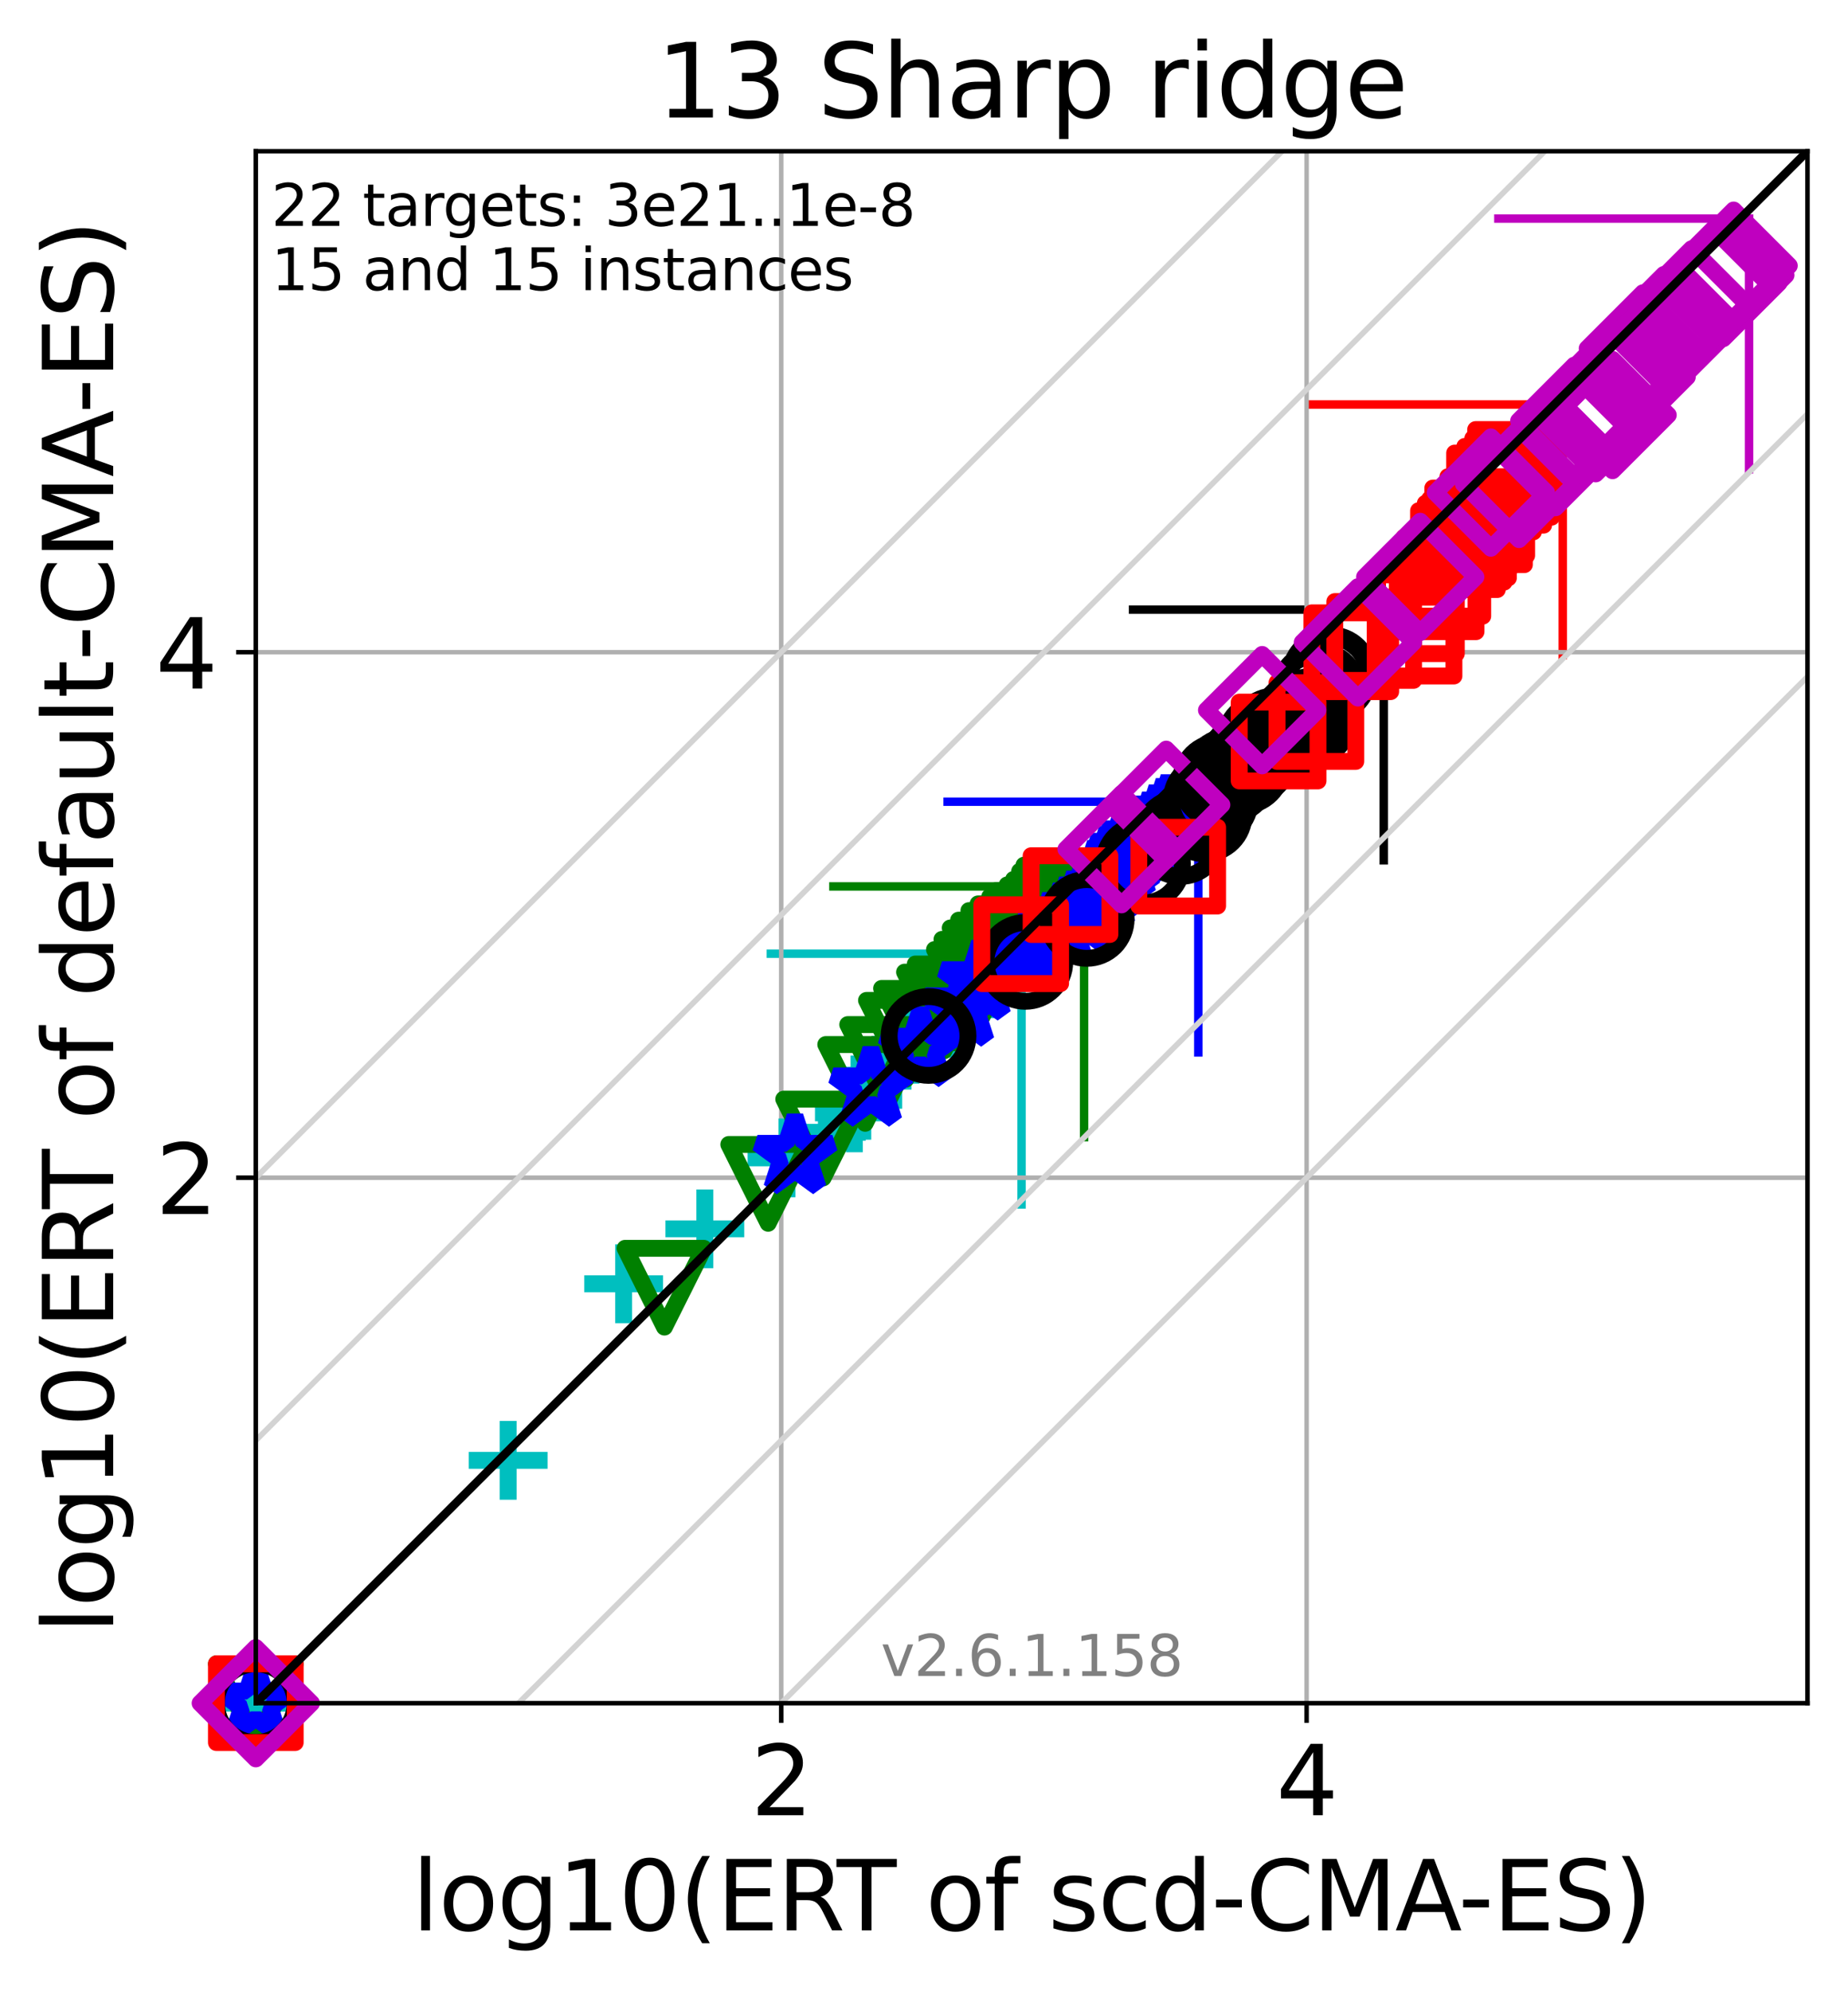 <?xml version="1.0" encoding="utf-8" standalone="no"?>
<!DOCTYPE svg PUBLIC "-//W3C//DTD SVG 1.1//EN"
  "http://www.w3.org/Graphics/SVG/1.1/DTD/svg11.dtd">
<svg xmlns:xlink="http://www.w3.org/1999/xlink" width="328.469pt" height="353.783pt" viewBox="0 0 328.469 353.783" xmlns="http://www.w3.org/2000/svg" version="1.1">
 <defs>
  <style type="text/css">*{stroke-linejoin: round; stroke-linecap: butt}</style>
 </defs>
 <g id="figure_1">
  <g id="patch_1">
   <path d="M 0 353.783 
L 328.469 353.783 
L 328.469 0 
L 0 0 
z
" style="fill: #ffffff"/>
  </g>
  <g id="axes_1">
   <g id="patch_2">
    <path d="M 45.469 302.677 
L 321.269 302.677 
L 321.269 26.877 
L 45.469 26.877 
z
" style="fill: #ffffff"/>
   </g>
   <g id="line2d_1">
    <path d="M 181.572 214.044 
L 181.572 169.488 
" clip-path="url(#p1c45880ee7)" style="fill: none; stroke: #00bfbf; stroke-width: 1.5; stroke-linecap: square"/>
   </g>
   <g id="line2d_2">
    <path d="M 137.016 169.488 
L 181.572 169.488 
" clip-path="url(#p1c45880ee7)" style="fill: none; stroke: #00bfbf; stroke-width: 1.5; stroke-linecap: square"/>
   </g>
   <g id="line2d_3">
    <path d="M 192.686 202.086 
L 192.686 157.531 
" clip-path="url(#p1c45880ee7)" style="fill: none; stroke: #008000; stroke-width: 1.5; stroke-linecap: square"/>
   </g>
   <g id="line2d_4">
    <path d="M 148.13 157.531 
L 192.686 157.531 
" clip-path="url(#p1c45880ee7)" style="fill: none; stroke: #008000; stroke-width: 1.5; stroke-linecap: square"/>
   </g>
   <g id="line2d_5">
    <path d="M 212.988 187.029 
L 212.988 142.473 
" clip-path="url(#p1c45880ee7)" style="fill: none; stroke: #0000ff; stroke-width: 1.5; stroke-linecap: square"/>
   </g>
   <g id="line2d_6">
    <path d="M 168.432 142.473 
L 212.988 142.473 
" clip-path="url(#p1c45880ee7)" style="fill: none; stroke: #0000ff; stroke-width: 1.5; stroke-linecap: square"/>
   </g>
   <g id="line2d_7">
    <path d="M 245.95 152.896 
L 245.95 108.34 
" clip-path="url(#p1c45880ee7)" style="fill: none; stroke: #000000; stroke-width: 1.5; stroke-linecap: square"/>
   </g>
   <g id="line2d_8">
    <path d="M 201.394 108.34 
L 245.95 108.34 
" clip-path="url(#p1c45880ee7)" style="fill: none; stroke: #000000; stroke-width: 1.5; stroke-linecap: square"/>
   </g>
   <g id="line2d_9">
    <path d="M 277.768 116.443 
L 277.768 71.887 
" clip-path="url(#p1c45880ee7)" style="fill: none; stroke: #ff0000; stroke-width: 1.5; stroke-linecap: square"/>
   </g>
   <g id="line2d_10">
    <path d="M 233.212 71.887 
L 277.768 71.887 
" clip-path="url(#p1c45880ee7)" style="fill: none; stroke: #ff0000; stroke-width: 1.5; stroke-linecap: square"/>
   </g>
   <g id="line2d_11">
    <path d="M 310.883 83.406 
L 310.883 38.85 
" clip-path="url(#p1c45880ee7)" style="fill: none; stroke: #bf00bf; stroke-width: 1.5; stroke-linecap: square"/>
   </g>
   <g id="line2d_12">
    <path d="M 266.327 38.85 
L 310.883 38.85 
" clip-path="url(#p1c45880ee7)" style="fill: none; stroke: #bf00bf; stroke-width: 1.5; stroke-linecap: square"/>
   </g>
   <g id="matplotlib.axis_1">
    <g id="xtick_1">
     <g id="line2d_13">
      <path d="M 138.854 302.677 
L 138.854 26.877 
" clip-path="url(#p1c45880ee7)" style="fill: none; stroke: #b0b0b0; stroke-width: 0.8; stroke-linecap: square"/>
     </g>
     <g id="line2d_14">
      <defs>
       <path id="m02c550c3ec" d="M 0 0 
L 0 3.5 
" style="stroke: #000000; stroke-width: 0.8"/>
      </defs>
      <g>
       <use xlink:href="#m02c550c3ec" x="138.854" y="302.677" style="stroke: #000000; stroke-width: 0.8"/>
      </g>
     </g>
     <g id="text_1">
      <!-- 2 -->
      <g transform="translate(133.446 322.595)scale(0.17 -0.17)">
       <defs>
        <path id="DejaVuSans-32" d="M 1228 531 
L 3431 531 
L 3431 0 
L 469 0 
L 469 531 
Q 828 903 1448 1529 
Q 2069 2156 2228 2338 
Q 2531 2678 2651 2914 
Q 2772 3150 2772 3378 
Q 2772 3750 2511 3984 
Q 2250 4219 1831 4219 
Q 1534 4219 1204 4116 
Q 875 4013 500 3803 
L 500 4441 
Q 881 4594 1212 4672 
Q 1544 4750 1819 4750 
Q 2544 4750 2975 4387 
Q 3406 4025 3406 3419 
Q 3406 3131 3298 2873 
Q 3191 2616 2906 2266 
Q 2828 2175 2409 1742 
Q 1991 1309 1228 531 
z
" transform="scale(0.016)"/>
       </defs>
       <use xlink:href="#DejaVuSans-32"/>
      </g>
     </g>
    </g>
    <g id="xtick_2">
     <g id="line2d_15">
      <path d="M 232.239 302.677 
L 232.239 26.877 
" clip-path="url(#p1c45880ee7)" style="fill: none; stroke: #b0b0b0; stroke-width: 0.8; stroke-linecap: square"/>
     </g>
     <g id="line2d_16">
      <g>
       <use xlink:href="#m02c550c3ec" x="232.239" y="302.677" style="stroke: #000000; stroke-width: 0.8"/>
      </g>
     </g>
     <g id="text_2">
      <!-- 4 -->
      <g transform="translate(226.831 322.595)scale(0.17 -0.17)">
       <defs>
        <path id="DejaVuSans-34" d="M 2419 4116 
L 825 1625 
L 2419 1625 
L 2419 4116 
z
M 2253 4666 
L 3047 4666 
L 3047 1625 
L 3713 1625 
L 3713 1100 
L 3047 1100 
L 3047 0 
L 2419 0 
L 2419 1100 
L 313 1100 
L 313 1709 
L 2253 4666 
z
" transform="scale(0.016)"/>
       </defs>
       <use xlink:href="#DejaVuSans-34"/>
      </g>
     </g>
    </g>
    <g id="text_3">
     <!-- log10(ERT of scd-CMA-ES) -->
     <g transform="translate(73.222 343.047)scale(0.17 -0.17)">
      <defs>
       <path id="DejaVuSans-6c" d="M 603 4863 
L 1178 4863 
L 1178 0 
L 603 0 
L 603 4863 
z
" transform="scale(0.016)"/>
       <path id="DejaVuSans-6f" d="M 1959 3097 
Q 1497 3097 1228 2736 
Q 959 2375 959 1747 
Q 959 1119 1226 758 
Q 1494 397 1959 397 
Q 2419 397 2687 759 
Q 2956 1122 2956 1747 
Q 2956 2369 2687 2733 
Q 2419 3097 1959 3097 
z
M 1959 3584 
Q 2709 3584 3137 3096 
Q 3566 2609 3566 1747 
Q 3566 888 3137 398 
Q 2709 -91 1959 -91 
Q 1206 -91 779 398 
Q 353 888 353 1747 
Q 353 2609 779 3096 
Q 1206 3584 1959 3584 
z
" transform="scale(0.016)"/>
       <path id="DejaVuSans-67" d="M 2906 1791 
Q 2906 2416 2648 2759 
Q 2391 3103 1925 3103 
Q 1463 3103 1205 2759 
Q 947 2416 947 1791 
Q 947 1169 1205 825 
Q 1463 481 1925 481 
Q 2391 481 2648 825 
Q 2906 1169 2906 1791 
z
M 3481 434 
Q 3481 -459 3084 -895 
Q 2688 -1331 1869 -1331 
Q 1566 -1331 1297 -1286 
Q 1028 -1241 775 -1147 
L 775 -588 
Q 1028 -725 1275 -790 
Q 1522 -856 1778 -856 
Q 2344 -856 2625 -561 
Q 2906 -266 2906 331 
L 2906 616 
Q 2728 306 2450 153 
Q 2172 0 1784 0 
Q 1141 0 747 490 
Q 353 981 353 1791 
Q 353 2603 747 3093 
Q 1141 3584 1784 3584 
Q 2172 3584 2450 3431 
Q 2728 3278 2906 2969 
L 2906 3500 
L 3481 3500 
L 3481 434 
z
" transform="scale(0.016)"/>
       <path id="DejaVuSans-31" d="M 794 531 
L 1825 531 
L 1825 4091 
L 703 3866 
L 703 4441 
L 1819 4666 
L 2450 4666 
L 2450 531 
L 3481 531 
L 3481 0 
L 794 0 
L 794 531 
z
" transform="scale(0.016)"/>
       <path id="DejaVuSans-30" d="M 2034 4250 
Q 1547 4250 1301 3770 
Q 1056 3291 1056 2328 
Q 1056 1369 1301 889 
Q 1547 409 2034 409 
Q 2525 409 2770 889 
Q 3016 1369 3016 2328 
Q 3016 3291 2770 3770 
Q 2525 4250 2034 4250 
z
M 2034 4750 
Q 2819 4750 3233 4129 
Q 3647 3509 3647 2328 
Q 3647 1150 3233 529 
Q 2819 -91 2034 -91 
Q 1250 -91 836 529 
Q 422 1150 422 2328 
Q 422 3509 836 4129 
Q 1250 4750 2034 4750 
z
" transform="scale(0.016)"/>
       <path id="DejaVuSans-28" d="M 1984 4856 
Q 1566 4138 1362 3434 
Q 1159 2731 1159 2009 
Q 1159 1288 1364 580 
Q 1569 -128 1984 -844 
L 1484 -844 
Q 1016 -109 783 600 
Q 550 1309 550 2009 
Q 550 2706 781 3412 
Q 1013 4119 1484 4856 
L 1984 4856 
z
" transform="scale(0.016)"/>
       <path id="DejaVuSans-45" d="M 628 4666 
L 3578 4666 
L 3578 4134 
L 1259 4134 
L 1259 2753 
L 3481 2753 
L 3481 2222 
L 1259 2222 
L 1259 531 
L 3634 531 
L 3634 0 
L 628 0 
L 628 4666 
z
" transform="scale(0.016)"/>
       <path id="DejaVuSans-52" d="M 2841 2188 
Q 3044 2119 3236 1894 
Q 3428 1669 3622 1275 
L 4263 0 
L 3584 0 
L 2988 1197 
Q 2756 1666 2539 1819 
Q 2322 1972 1947 1972 
L 1259 1972 
L 1259 0 
L 628 0 
L 628 4666 
L 2053 4666 
Q 2853 4666 3247 4331 
Q 3641 3997 3641 3322 
Q 3641 2881 3436 2590 
Q 3231 2300 2841 2188 
z
M 1259 4147 
L 1259 2491 
L 2053 2491 
Q 2509 2491 2742 2702 
Q 2975 2913 2975 3322 
Q 2975 3731 2742 3939 
Q 2509 4147 2053 4147 
L 1259 4147 
z
" transform="scale(0.016)"/>
       <path id="DejaVuSans-54" d="M -19 4666 
L 3928 4666 
L 3928 4134 
L 2272 4134 
L 2272 0 
L 1638 0 
L 1638 4134 
L -19 4134 
L -19 4666 
z
" transform="scale(0.016)"/>
       <path id="DejaVuSans-20" transform="scale(0.016)"/>
       <path id="DejaVuSans-66" d="M 2375 4863 
L 2375 4384 
L 1825 4384 
Q 1516 4384 1395 4259 
Q 1275 4134 1275 3809 
L 1275 3500 
L 2222 3500 
L 2222 3053 
L 1275 3053 
L 1275 0 
L 697 0 
L 697 3053 
L 147 3053 
L 147 3500 
L 697 3500 
L 697 3744 
Q 697 4328 969 4595 
Q 1241 4863 1831 4863 
L 2375 4863 
z
" transform="scale(0.016)"/>
       <path id="DejaVuSans-73" d="M 2834 3397 
L 2834 2853 
Q 2591 2978 2328 3040 
Q 2066 3103 1784 3103 
Q 1356 3103 1142 2972 
Q 928 2841 928 2578 
Q 928 2378 1081 2264 
Q 1234 2150 1697 2047 
L 1894 2003 
Q 2506 1872 2764 1633 
Q 3022 1394 3022 966 
Q 3022 478 2636 193 
Q 2250 -91 1575 -91 
Q 1294 -91 989 -36 
Q 684 19 347 128 
L 347 722 
Q 666 556 975 473 
Q 1284 391 1588 391 
Q 1994 391 2212 530 
Q 2431 669 2431 922 
Q 2431 1156 2273 1281 
Q 2116 1406 1581 1522 
L 1381 1569 
Q 847 1681 609 1914 
Q 372 2147 372 2553 
Q 372 3047 722 3315 
Q 1072 3584 1716 3584 
Q 2034 3584 2315 3537 
Q 2597 3491 2834 3397 
z
" transform="scale(0.016)"/>
       <path id="DejaVuSans-63" d="M 3122 3366 
L 3122 2828 
Q 2878 2963 2633 3030 
Q 2388 3097 2138 3097 
Q 1578 3097 1268 2742 
Q 959 2388 959 1747 
Q 959 1106 1268 751 
Q 1578 397 2138 397 
Q 2388 397 2633 464 
Q 2878 531 3122 666 
L 3122 134 
Q 2881 22 2623 -34 
Q 2366 -91 2075 -91 
Q 1284 -91 818 406 
Q 353 903 353 1747 
Q 353 2603 823 3093 
Q 1294 3584 2113 3584 
Q 2378 3584 2631 3529 
Q 2884 3475 3122 3366 
z
" transform="scale(0.016)"/>
       <path id="DejaVuSans-64" d="M 2906 2969 
L 2906 4863 
L 3481 4863 
L 3481 0 
L 2906 0 
L 2906 525 
Q 2725 213 2448 61 
Q 2172 -91 1784 -91 
Q 1150 -91 751 415 
Q 353 922 353 1747 
Q 353 2572 751 3078 
Q 1150 3584 1784 3584 
Q 2172 3584 2448 3432 
Q 2725 3281 2906 2969 
z
M 947 1747 
Q 947 1113 1208 752 
Q 1469 391 1925 391 
Q 2381 391 2643 752 
Q 2906 1113 2906 1747 
Q 2906 2381 2643 2742 
Q 2381 3103 1925 3103 
Q 1469 3103 1208 2742 
Q 947 2381 947 1747 
z
" transform="scale(0.016)"/>
       <path id="DejaVuSans-2d" d="M 313 2009 
L 1997 2009 
L 1997 1497 
L 313 1497 
L 313 2009 
z
" transform="scale(0.016)"/>
       <path id="DejaVuSans-43" d="M 4122 4306 
L 4122 3641 
Q 3803 3938 3442 4084 
Q 3081 4231 2675 4231 
Q 1875 4231 1450 3742 
Q 1025 3253 1025 2328 
Q 1025 1406 1450 917 
Q 1875 428 2675 428 
Q 3081 428 3442 575 
Q 3803 722 4122 1019 
L 4122 359 
Q 3791 134 3420 21 
Q 3050 -91 2638 -91 
Q 1578 -91 968 557 
Q 359 1206 359 2328 
Q 359 3453 968 4101 
Q 1578 4750 2638 4750 
Q 3056 4750 3426 4639 
Q 3797 4528 4122 4306 
z
" transform="scale(0.016)"/>
       <path id="DejaVuSans-4d" d="M 628 4666 
L 1569 4666 
L 2759 1491 
L 3956 4666 
L 4897 4666 
L 4897 0 
L 4281 0 
L 4281 4097 
L 3078 897 
L 2444 897 
L 1241 4097 
L 1241 0 
L 628 0 
L 628 4666 
z
" transform="scale(0.016)"/>
       <path id="DejaVuSans-41" d="M 2188 4044 
L 1331 1722 
L 3047 1722 
L 2188 4044 
z
M 1831 4666 
L 2547 4666 
L 4325 0 
L 3669 0 
L 3244 1197 
L 1141 1197 
L 716 0 
L 50 0 
L 1831 4666 
z
" transform="scale(0.016)"/>
       <path id="DejaVuSans-53" d="M 3425 4513 
L 3425 3897 
Q 3066 4069 2747 4153 
Q 2428 4238 2131 4238 
Q 1616 4238 1336 4038 
Q 1056 3838 1056 3469 
Q 1056 3159 1242 3001 
Q 1428 2844 1947 2747 
L 2328 2669 
Q 3034 2534 3370 2195 
Q 3706 1856 3706 1288 
Q 3706 609 3251 259 
Q 2797 -91 1919 -91 
Q 1588 -91 1214 -16 
Q 841 59 441 206 
L 441 856 
Q 825 641 1194 531 
Q 1563 422 1919 422 
Q 2459 422 2753 634 
Q 3047 847 3047 1241 
Q 3047 1584 2836 1778 
Q 2625 1972 2144 2069 
L 1759 2144 
Q 1053 2284 737 2584 
Q 422 2884 422 3419 
Q 422 4038 858 4394 
Q 1294 4750 2059 4750 
Q 2388 4750 2728 4690 
Q 3069 4631 3425 4513 
z
" transform="scale(0.016)"/>
       <path id="DejaVuSans-29" d="M 513 4856 
L 1013 4856 
Q 1481 4119 1714 3412 
Q 1947 2706 1947 2009 
Q 1947 1309 1714 600 
Q 1481 -109 1013 -844 
L 513 -844 
Q 928 -128 1133 580 
Q 1338 1288 1338 2009 
Q 1338 2731 1133 3434 
Q 928 4138 513 4856 
z
" transform="scale(0.016)"/>
      </defs>
      <use xlink:href="#DejaVuSans-6c"/>
      <use xlink:href="#DejaVuSans-6f" x="27.783"/>
      <use xlink:href="#DejaVuSans-67" x="88.965"/>
      <use xlink:href="#DejaVuSans-31" x="152.441"/>
      <use xlink:href="#DejaVuSans-30" x="216.064"/>
      <use xlink:href="#DejaVuSans-28" x="279.688"/>
      <use xlink:href="#DejaVuSans-45" x="318.701"/>
      <use xlink:href="#DejaVuSans-52" x="381.885"/>
      <use xlink:href="#DejaVuSans-54" x="444.117"/>
      <use xlink:href="#DejaVuSans-20" x="505.201"/>
      <use xlink:href="#DejaVuSans-6f" x="536.988"/>
      <use xlink:href="#DejaVuSans-66" x="598.17"/>
      <use xlink:href="#DejaVuSans-20" x="633.375"/>
      <use xlink:href="#DejaVuSans-73" x="665.162"/>
      <use xlink:href="#DejaVuSans-63" x="717.262"/>
      <use xlink:href="#DejaVuSans-64" x="772.242"/>
      <use xlink:href="#DejaVuSans-2d" x="835.719"/>
      <use xlink:href="#DejaVuSans-43" x="871.803"/>
      <use xlink:href="#DejaVuSans-4d" x="941.627"/>
      <use xlink:href="#DejaVuSans-41" x="1027.906"/>
      <use xlink:href="#DejaVuSans-2d" x="1094.064"/>
      <use xlink:href="#DejaVuSans-45" x="1130.148"/>
      <use xlink:href="#DejaVuSans-53" x="1193.332"/>
      <use xlink:href="#DejaVuSans-29" x="1256.809"/>
     </g>
    </g>
   </g>
   <g id="matplotlib.axis_2">
    <g id="ytick_1">
     <g id="line2d_17">
      <path d="M 45.469 209.292 
L 321.269 209.292 
" clip-path="url(#p1c45880ee7)" style="fill: none; stroke: #b0b0b0; stroke-width: 0.8; stroke-linecap: square"/>
     </g>
     <g id="line2d_18">
      <defs>
       <path id="m2174568cc8" d="M 0 0 
L -3.5 0 
" style="stroke: #000000; stroke-width: 0.8"/>
      </defs>
      <g>
       <use xlink:href="#m2174568cc8" x="45.469" y="209.292" style="stroke: #000000; stroke-width: 0.8"/>
      </g>
     </g>
     <g id="text_4">
      <!-- 2 -->
      <g transform="translate(27.653 215.751)scale(0.17 -0.17)">
       <use xlink:href="#DejaVuSans-32"/>
      </g>
     </g>
    </g>
    <g id="ytick_2">
     <g id="line2d_19">
      <path d="M 45.469 115.907 
L 321.269 115.907 
" clip-path="url(#p1c45880ee7)" style="fill: none; stroke: #b0b0b0; stroke-width: 0.8; stroke-linecap: square"/>
     </g>
     <g id="line2d_20">
      <g>
       <use xlink:href="#m2174568cc8" x="45.469" y="115.907" style="stroke: #000000; stroke-width: 0.8"/>
      </g>
     </g>
     <g id="text_5">
      <!-- 4 -->
      <g transform="translate(27.653 122.366)scale(0.17 -0.17)">
       <use xlink:href="#DejaVuSans-34"/>
      </g>
     </g>
    </g>
    <g id="text_6">
     <!-- log10(ERT of default-CMA-ES) -->
     <g transform="translate(20.117 290.334)rotate(-90)scale(0.17 -0.17)">
      <defs>
       <path id="DejaVuSans-65" d="M 3597 1894 
L 3597 1613 
L 953 1613 
Q 991 1019 1311 708 
Q 1631 397 2203 397 
Q 2534 397 2845 478 
Q 3156 559 3463 722 
L 3463 178 
Q 3153 47 2828 -22 
Q 2503 -91 2169 -91 
Q 1331 -91 842 396 
Q 353 884 353 1716 
Q 353 2575 817 3079 
Q 1281 3584 2069 3584 
Q 2775 3584 3186 3129 
Q 3597 2675 3597 1894 
z
M 3022 2063 
Q 3016 2534 2758 2815 
Q 2500 3097 2075 3097 
Q 1594 3097 1305 2825 
Q 1016 2553 972 2059 
L 3022 2063 
z
" transform="scale(0.016)"/>
       <path id="DejaVuSans-61" d="M 2194 1759 
Q 1497 1759 1228 1600 
Q 959 1441 959 1056 
Q 959 750 1161 570 
Q 1363 391 1709 391 
Q 2188 391 2477 730 
Q 2766 1069 2766 1631 
L 2766 1759 
L 2194 1759 
z
M 3341 1997 
L 3341 0 
L 2766 0 
L 2766 531 
Q 2569 213 2275 61 
Q 1981 -91 1556 -91 
Q 1019 -91 701 211 
Q 384 513 384 1019 
Q 384 1609 779 1909 
Q 1175 2209 1959 2209 
L 2766 2209 
L 2766 2266 
Q 2766 2663 2505 2880 
Q 2244 3097 1772 3097 
Q 1472 3097 1187 3025 
Q 903 2953 641 2809 
L 641 3341 
Q 956 3463 1253 3523 
Q 1550 3584 1831 3584 
Q 2591 3584 2966 3190 
Q 3341 2797 3341 1997 
z
" transform="scale(0.016)"/>
       <path id="DejaVuSans-75" d="M 544 1381 
L 544 3500 
L 1119 3500 
L 1119 1403 
Q 1119 906 1312 657 
Q 1506 409 1894 409 
Q 2359 409 2629 706 
Q 2900 1003 2900 1516 
L 2900 3500 
L 3475 3500 
L 3475 0 
L 2900 0 
L 2900 538 
Q 2691 219 2414 64 
Q 2138 -91 1772 -91 
Q 1169 -91 856 284 
Q 544 659 544 1381 
z
M 1991 3584 
L 1991 3584 
z
" transform="scale(0.016)"/>
       <path id="DejaVuSans-74" d="M 1172 4494 
L 1172 3500 
L 2356 3500 
L 2356 3053 
L 1172 3053 
L 1172 1153 
Q 1172 725 1289 603 
Q 1406 481 1766 481 
L 2356 481 
L 2356 0 
L 1766 0 
Q 1100 0 847 248 
Q 594 497 594 1153 
L 594 3053 
L 172 3053 
L 172 3500 
L 594 3500 
L 594 4494 
L 1172 4494 
z
" transform="scale(0.016)"/>
      </defs>
      <use xlink:href="#DejaVuSans-6c"/>
      <use xlink:href="#DejaVuSans-6f" x="27.783"/>
      <use xlink:href="#DejaVuSans-67" x="88.965"/>
      <use xlink:href="#DejaVuSans-31" x="152.441"/>
      <use xlink:href="#DejaVuSans-30" x="216.064"/>
      <use xlink:href="#DejaVuSans-28" x="279.688"/>
      <use xlink:href="#DejaVuSans-45" x="318.701"/>
      <use xlink:href="#DejaVuSans-52" x="381.885"/>
      <use xlink:href="#DejaVuSans-54" x="444.117"/>
      <use xlink:href="#DejaVuSans-20" x="505.201"/>
      <use xlink:href="#DejaVuSans-6f" x="536.988"/>
      <use xlink:href="#DejaVuSans-66" x="598.17"/>
      <use xlink:href="#DejaVuSans-20" x="633.375"/>
      <use xlink:href="#DejaVuSans-64" x="665.162"/>
      <use xlink:href="#DejaVuSans-65" x="728.639"/>
      <use xlink:href="#DejaVuSans-66" x="790.162"/>
      <use xlink:href="#DejaVuSans-61" x="825.367"/>
      <use xlink:href="#DejaVuSans-75" x="886.646"/>
      <use xlink:href="#DejaVuSans-6c" x="950.025"/>
      <use xlink:href="#DejaVuSans-74" x="977.809"/>
      <use xlink:href="#DejaVuSans-2d" x="1017.018"/>
      <use xlink:href="#DejaVuSans-43" x="1053.102"/>
      <use xlink:href="#DejaVuSans-4d" x="1122.926"/>
      <use xlink:href="#DejaVuSans-41" x="1209.205"/>
      <use xlink:href="#DejaVuSans-2d" x="1275.363"/>
      <use xlink:href="#DejaVuSans-45" x="1311.447"/>
      <use xlink:href="#DejaVuSans-53" x="1374.631"/>
      <use xlink:href="#DejaVuSans-29" x="1438.107"/>
     </g>
    </g>
   </g>
   <g id="line2d_21">
    <defs>
     <path id="mf20d9374e4" d="M -7 0 
L 7 0 
M 0 7 
L 0 -7 
" style="stroke: #00bfbf; stroke-width: 3"/>
    </defs>
    <g>
     <use xlink:href="#mf20d9374e4" x="45.469" y="302.677" style="fill-opacity: 0; stroke: #00bfbf; stroke-width: 3"/>
     <use xlink:href="#mf20d9374e4" x="90.323" y="259.52" style="fill-opacity: 0; stroke: #00bfbf; stroke-width: 3"/>
     <use xlink:href="#mf20d9374e4" x="110.85" y="228.145" style="fill-opacity: 0; stroke: #00bfbf; stroke-width: 3"/>
     <use xlink:href="#mf20d9374e4" x="125.279" y="218.384" style="fill-opacity: 0; stroke: #00bfbf; stroke-width: 3"/>
     <use xlink:href="#mf20d9374e4" x="139.882" y="205.765" style="fill-opacity: 0; stroke: #00bfbf; stroke-width: 3"/>
     <use xlink:href="#mf20d9374e4" x="146.877" y="201.224" style="fill-opacity: 0; stroke: #00bfbf; stroke-width: 3"/>
     <use xlink:href="#mf20d9374e4" x="151.856" y="197.775" style="fill-opacity: 0; stroke: #00bfbf; stroke-width: 3"/>
     <use xlink:href="#mf20d9374e4" x="153.358" y="195.536" style="fill-opacity: 0; stroke: #00bfbf; stroke-width: 3"/>
     <use xlink:href="#mf20d9374e4" x="156.398" y="191.077" style="fill-opacity: 0; stroke: #00bfbf; stroke-width: 3"/>
     <use xlink:href="#mf20d9374e4" x="158.178" y="189.076" style="fill-opacity: 0; stroke: #00bfbf; stroke-width: 3"/>
     <use xlink:href="#mf20d9374e4" x="160.519" y="186.63" style="fill-opacity: 0; stroke: #00bfbf; stroke-width: 3"/>
     <use xlink:href="#mf20d9374e4" x="163.345" y="185.437" style="fill-opacity: 0; stroke: #00bfbf; stroke-width: 3"/>
     <use xlink:href="#mf20d9374e4" x="164.572" y="183.585" style="fill-opacity: 0; stroke: #00bfbf; stroke-width: 3"/>
     <use xlink:href="#mf20d9374e4" x="165.621" y="182.707" style="fill-opacity: 0; stroke: #00bfbf; stroke-width: 3"/>
     <use xlink:href="#mf20d9374e4" x="168.051" y="180.975" style="fill-opacity: 0; stroke: #00bfbf; stroke-width: 3"/>
     <use xlink:href="#mf20d9374e4" x="168.608" y="180.285" style="fill-opacity: 0; stroke: #00bfbf; stroke-width: 3"/>
     <use xlink:href="#mf20d9374e4" x="170.039" y="178.738" style="fill-opacity: 0; stroke: #00bfbf; stroke-width: 3"/>
     <use xlink:href="#mf20d9374e4" x="170.89" y="177.758" style="fill-opacity: 0; stroke: #00bfbf; stroke-width: 3"/>
     <use xlink:href="#mf20d9374e4" x="172.606" y="176.103" style="fill-opacity: 0; stroke: #00bfbf; stroke-width: 3"/>
     <use xlink:href="#mf20d9374e4" x="173.851" y="175.304" style="fill-opacity: 0; stroke: #00bfbf; stroke-width: 3"/>
     <use xlink:href="#mf20d9374e4" x="175.314" y="173.946" style="fill-opacity: 0; stroke: #00bfbf; stroke-width: 3"/>
     <use xlink:href="#mf20d9374e4" x="175.942" y="172.909" style="fill-opacity: 0; stroke: #00bfbf; stroke-width: 3"/>
    </g>
   </g>
   <g id="line2d_22">
    <defs>
     <path id="mdff431c76e" d="M -0 7 
L 7 -7 
L -7 -7 
z
" style="stroke: #008000; stroke-width: 3; stroke-linejoin: miter"/>
    </defs>
    <g>
     <use xlink:href="#mdff431c76e" x="45.469" y="302.677" style="fill-opacity: 0; stroke: #008000; stroke-width: 3; stroke-linejoin: miter"/>
     <use xlink:href="#mdff431c76e" x="118.099" y="228.842" style="fill-opacity: 0; stroke: #008000; stroke-width: 3; stroke-linejoin: miter"/>
     <use xlink:href="#mdff431c76e" x="136.536" y="210.389" style="fill-opacity: 0; stroke: #008000; stroke-width: 3; stroke-linejoin: miter"/>
     <use xlink:href="#mdff431c76e" x="146.305" y="202.334" style="fill-opacity: 0; stroke: #008000; stroke-width: 3; stroke-linejoin: miter"/>
     <use xlink:href="#mdff431c76e" x="153.777" y="192.627" style="fill-opacity: 0; stroke: #008000; stroke-width: 3; stroke-linejoin: miter"/>
     <use xlink:href="#mdff431c76e" x="157.682" y="189.081" style="fill-opacity: 0; stroke: #008000; stroke-width: 3; stroke-linejoin: miter"/>
     <use xlink:href="#mdff431c76e" x="161.019" y="184.781" style="fill-opacity: 0; stroke: #008000; stroke-width: 3; stroke-linejoin: miter"/>
     <use xlink:href="#mdff431c76e" x="163.694" y="182.659" style="fill-opacity: 0; stroke: #008000; stroke-width: 3; stroke-linejoin: miter"/>
     <use xlink:href="#mdff431c76e" x="167.777" y="179.764" style="fill-opacity: 0; stroke: #008000; stroke-width: 3; stroke-linejoin: miter"/>
     <use xlink:href="#mdff431c76e" x="169.682" y="178.323" style="fill-opacity: 0; stroke: #008000; stroke-width: 3; stroke-linejoin: miter"/>
     <use xlink:href="#mdff431c76e" x="173.096" y="175.751" style="fill-opacity: 0; stroke: #008000; stroke-width: 3; stroke-linejoin: miter"/>
     <use xlink:href="#mdff431c76e" x="174.43" y="173.939" style="fill-opacity: 0; stroke: #008000; stroke-width: 3; stroke-linejoin: miter"/>
     <use xlink:href="#mdff431c76e" x="175.899" y="171.911" style="fill-opacity: 0; stroke: #008000; stroke-width: 3; stroke-linejoin: miter"/>
     <use xlink:href="#mdff431c76e" x="177.381" y="170.528" style="fill-opacity: 0; stroke: #008000; stroke-width: 3; stroke-linejoin: miter"/>
     <use xlink:href="#mdff431c76e" x="179.217" y="168.83" style="fill-opacity: 0; stroke: #008000; stroke-width: 3; stroke-linejoin: miter"/>
     <use xlink:href="#mdff431c76e" x="180.842" y="167.636" style="fill-opacity: 0; stroke: #008000; stroke-width: 3; stroke-linejoin: miter"/>
     <use xlink:href="#mdff431c76e" x="182.917" y="166.367" style="fill-opacity: 0; stroke: #008000; stroke-width: 3; stroke-linejoin: miter"/>
     <use xlink:href="#mdff431c76e" x="184.105" y="165.261" style="fill-opacity: 0; stroke: #008000; stroke-width: 3; stroke-linejoin: miter"/>
     <use xlink:href="#mdff431c76e" x="186.002" y="164.264" style="fill-opacity: 0; stroke: #008000; stroke-width: 3; stroke-linejoin: miter"/>
     <use xlink:href="#mdff431c76e" x="187.156" y="163.286" style="fill-opacity: 0; stroke: #008000; stroke-width: 3; stroke-linejoin: miter"/>
     <use xlink:href="#mdff431c76e" x="188.231" y="161.851" style="fill-opacity: 0; stroke: #008000; stroke-width: 3; stroke-linejoin: miter"/>
     <use xlink:href="#mdff431c76e" x="189.003" y="160.753" style="fill-opacity: 0; stroke: #008000; stroke-width: 3; stroke-linejoin: miter"/>
    </g>
   </g>
   <g id="line2d_23">
    <defs>
     <path id="m00011bd641" d="M 0 -7 
L -1.572 -2.163 
L -6.657 -2.163 
L -2.543 0.826 
L -4.114 5.663 
L -0 2.674 
L 4.114 5.663 
L 2.543 0.826 
L 6.657 -2.163 
L 1.572 -2.163 
z
" style="stroke: #0000ff; stroke-width: 3; stroke-linejoin: bevel"/>
    </defs>
    <g>
     <use xlink:href="#m00011bd641" x="45.469" y="302.677" style="fill-opacity: 0; stroke: #0000ff; stroke-width: 3; stroke-linejoin: bevel"/>
     <use xlink:href="#m00011bd641" x="141.297" y="205.349" style="fill-opacity: 0; stroke: #0000ff; stroke-width: 3; stroke-linejoin: bevel"/>
     <use xlink:href="#m00011bd641" x="154.781" y="193.359" style="fill-opacity: 0; stroke: #0000ff; stroke-width: 3; stroke-linejoin: bevel"/>
     <use xlink:href="#m00011bd641" x="163.594" y="186.314" style="fill-opacity: 0; stroke: #0000ff; stroke-width: 3; stroke-linejoin: bevel"/>
     <use xlink:href="#m00011bd641" x="171.155" y="179.141" style="fill-opacity: 0; stroke: #0000ff; stroke-width: 3; stroke-linejoin: bevel"/>
     <use xlink:href="#m00011bd641" x="174.095" y="174.493" style="fill-opacity: 0; stroke: #0000ff; stroke-width: 3; stroke-linejoin: bevel"/>
     <use xlink:href="#m00011bd641" x="182.405" y="169.725" style="fill-opacity: 0; stroke: #0000ff; stroke-width: 3; stroke-linejoin: bevel"/>
     <use xlink:href="#m00011bd641" x="185.014" y="167.082" style="fill-opacity: 0; stroke: #0000ff; stroke-width: 3; stroke-linejoin: bevel"/>
     <use xlink:href="#m00011bd641" x="188.589" y="164.302" style="fill-opacity: 0; stroke: #0000ff; stroke-width: 3; stroke-linejoin: bevel"/>
     <use xlink:href="#m00011bd641" x="191.923" y="162.197" style="fill-opacity: 0; stroke: #0000ff; stroke-width: 3; stroke-linejoin: bevel"/>
     <use xlink:href="#m00011bd641" x="194.925" y="159.436" style="fill-opacity: 0; stroke: #0000ff; stroke-width: 3; stroke-linejoin: bevel"/>
     <use xlink:href="#m00011bd641" x="196.22" y="158.374" style="fill-opacity: 0; stroke: #0000ff; stroke-width: 3; stroke-linejoin: bevel"/>
     <use xlink:href="#m00011bd641" x="197.768" y="156.417" style="fill-opacity: 0; stroke: #0000ff; stroke-width: 3; stroke-linejoin: bevel"/>
     <use xlink:href="#m00011bd641" x="198.668" y="155.096" style="fill-opacity: 0; stroke: #0000ff; stroke-width: 3; stroke-linejoin: bevel"/>
     <use xlink:href="#m00011bd641" x="199.908" y="152.955" style="fill-opacity: 0; stroke: #0000ff; stroke-width: 3; stroke-linejoin: bevel"/>
     <use xlink:href="#m00011bd641" x="200.624" y="151.679" style="fill-opacity: 0; stroke: #0000ff; stroke-width: 3; stroke-linejoin: bevel"/>
     <use xlink:href="#m00011bd641" x="202.023" y="150.459" style="fill-opacity: 0; stroke: #0000ff; stroke-width: 3; stroke-linejoin: bevel"/>
     <use xlink:href="#m00011bd641" x="202.736" y="149.46" style="fill-opacity: 0; stroke: #0000ff; stroke-width: 3; stroke-linejoin: bevel"/>
     <use xlink:href="#m00011bd641" x="204.412" y="148.14" style="fill-opacity: 0; stroke: #0000ff; stroke-width: 3; stroke-linejoin: bevel"/>
     <use xlink:href="#m00011bd641" x="205.628" y="146.863" style="fill-opacity: 0; stroke: #0000ff; stroke-width: 3; stroke-linejoin: bevel"/>
     <use xlink:href="#m00011bd641" x="206.871" y="145.735" style="fill-opacity: 0; stroke: #0000ff; stroke-width: 3; stroke-linejoin: bevel"/>
     <use xlink:href="#m00011bd641" x="207.752" y="145.058" style="fill-opacity: 0; stroke: #0000ff; stroke-width: 3; stroke-linejoin: bevel"/>
    </g>
   </g>
   <g id="line2d_24">
    <defs>
     <path id="m3af4e277c5" d="M 0 7 
C 1.856 7 3.637 6.262 4.95 4.95 
C 6.262 3.637 7 1.856 7 0 
C 7 -1.856 6.262 -3.637 4.95 -4.95 
C 3.637 -6.262 1.856 -7 0 -7 
C -1.856 -7 -3.637 -6.262 -4.95 -4.95 
C -6.262 -3.637 -7 -1.856 -7 0 
C -7 1.856 -6.262 3.637 -4.95 4.95 
C -3.637 6.262 -1.856 7 0 7 
z
" style="stroke: #000000; stroke-width: 3"/>
    </defs>
    <g>
     <use xlink:href="#m3af4e277c5" x="45.469" y="302.677" style="fill-opacity: 0; stroke: #000000; stroke-width: 3"/>
     <use xlink:href="#m3af4e277c5" x="165.042" y="184.106" style="fill-opacity: 0; stroke: #000000; stroke-width: 3"/>
     <use xlink:href="#m3af4e277c5" x="182.249" y="170.944" style="fill-opacity: 0; stroke: #000000; stroke-width: 3"/>
     <use xlink:href="#m3af4e277c5" x="193.161" y="163.307" style="fill-opacity: 0; stroke: #000000; stroke-width: 3"/>
     <use xlink:href="#m3af4e277c5" x="203.161" y="153.485" style="fill-opacity: 0; stroke: #000000; stroke-width: 3"/>
     <use xlink:href="#m3af4e277c5" x="209.833" y="148.745" style="fill-opacity: 0; stroke: #000000; stroke-width: 3"/>
     <use xlink:href="#m3af4e277c5" x="214.129" y="144.735" style="fill-opacity: 0; stroke: #000000; stroke-width: 3"/>
     <use xlink:href="#m3af4e277c5" x="215.199" y="142.205" style="fill-opacity: 0; stroke: #000000; stroke-width: 3"/>
     <use xlink:href="#m3af4e277c5" x="216.854" y="138.856" style="fill-opacity: 0; stroke: #000000; stroke-width: 3"/>
     <use xlink:href="#m3af4e277c5" x="218.499" y="137.856" style="fill-opacity: 0; stroke: #000000; stroke-width: 3"/>
     <use xlink:href="#m3af4e277c5" x="220.945" y="136.189" style="fill-opacity: 0; stroke: #000000; stroke-width: 3"/>
     <use xlink:href="#m3af4e277c5" x="222.273" y="134.677" style="fill-opacity: 0; stroke: #000000; stroke-width: 3"/>
     <use xlink:href="#m3af4e277c5" x="224.685" y="131.551" style="fill-opacity: 0; stroke: #000000; stroke-width: 3"/>
     <use xlink:href="#m3af4e277c5" x="226.587" y="130.687" style="fill-opacity: 0; stroke: #000000; stroke-width: 3"/>
     <use xlink:href="#m3af4e277c5" x="229.188" y="129.9" style="fill-opacity: 0; stroke: #000000; stroke-width: 3"/>
     <use xlink:href="#m3af4e277c5" x="230.971" y="129.052" style="fill-opacity: 0; stroke: #000000; stroke-width: 3"/>
     <use xlink:href="#m3af4e277c5" x="232.776" y="128.028" style="fill-opacity: 0; stroke: #000000; stroke-width: 3"/>
     <use xlink:href="#m3af4e277c5" x="233.12" y="127.219" style="fill-opacity: 0; stroke: #000000; stroke-width: 3"/>
     <use xlink:href="#m3af4e277c5" x="234.007" y="123.528" style="fill-opacity: 0; stroke: #000000; stroke-width: 3"/>
     <use xlink:href="#m3af4e277c5" x="234.38" y="122.691" style="fill-opacity: 0; stroke: #000000; stroke-width: 3"/>
     <use xlink:href="#m3af4e277c5" x="236.226" y="120.204" style="fill-opacity: 0; stroke: #000000; stroke-width: 3"/>
     <use xlink:href="#m3af4e277c5" x="236.481" y="119.837" style="fill-opacity: 0; stroke: #000000; stroke-width: 3"/>
    </g>
   </g>
   <g id="line2d_25">
    <defs>
     <path id="m71bd4e6904" d="M -7 7 
L 7 7 
L 7 -7 
L -7 -7 
z
" style="stroke: #ff0000; stroke-width: 3; stroke-linejoin: miter"/>
    </defs>
    <g>
     <use xlink:href="#m71bd4e6904" x="45.469" y="302.677" style="fill-opacity: 0; stroke: #ff0000; stroke-width: 3; stroke-linejoin: miter"/>
     <use xlink:href="#m71bd4e6904" x="181.511" y="167.795" style="fill-opacity: 0; stroke: #ff0000; stroke-width: 3; stroke-linejoin: miter"/>
     <use xlink:href="#m71bd4e6904" x="190.276" y="159.071" style="fill-opacity: 0; stroke: #ff0000; stroke-width: 3; stroke-linejoin: miter"/>
     <use xlink:href="#m71bd4e6904" x="209.419" y="154.013" style="fill-opacity: 0; stroke: #ff0000; stroke-width: 3; stroke-linejoin: miter"/>
     <use xlink:href="#m71bd4e6904" x="227.263" y="131.78" style="fill-opacity: 0; stroke: #ff0000; stroke-width: 3; stroke-linejoin: miter"/>
     <use xlink:href="#m71bd4e6904" x="233.982" y="128.316" style="fill-opacity: 0; stroke: #ff0000; stroke-width: 3; stroke-linejoin: miter"/>
     <use xlink:href="#m71bd4e6904" x="240.18" y="115.911" style="fill-opacity: 0; stroke: #ff0000; stroke-width: 3; stroke-linejoin: miter"/>
     <use xlink:href="#m71bd4e6904" x="244.251" y="113.91" style="fill-opacity: 0; stroke: #ff0000; stroke-width: 3; stroke-linejoin: miter"/>
     <use xlink:href="#m71bd4e6904" x="251.425" y="113.131" style="fill-opacity: 0; stroke: #ff0000; stroke-width: 3; stroke-linejoin: miter"/>
     <use xlink:href="#m71bd4e6904" x="251.85" y="109.157" style="fill-opacity: 0; stroke: #ff0000; stroke-width: 3; stroke-linejoin: miter"/>
     <use xlink:href="#m71bd4e6904" x="255.352" y="105.256" style="fill-opacity: 0; stroke: #ff0000; stroke-width: 3; stroke-linejoin: miter"/>
     <use xlink:href="#m71bd4e6904" x="256.542" y="102.502" style="fill-opacity: 0; stroke: #ff0000; stroke-width: 3; stroke-linejoin: miter"/>
     <use xlink:href="#m71bd4e6904" x="259.135" y="97.769" style="fill-opacity: 0; stroke: #ff0000; stroke-width: 3; stroke-linejoin: miter"/>
     <use xlink:href="#m71bd4e6904" x="260.339" y="96.45" style="fill-opacity: 0; stroke: #ff0000; stroke-width: 3; stroke-linejoin: miter"/>
     <use xlink:href="#m71bd4e6904" x="261.105" y="95.704" style="fill-opacity: 0; stroke: #ff0000; stroke-width: 3; stroke-linejoin: miter"/>
     <use xlink:href="#m71bd4e6904" x="261.669" y="93.739" style="fill-opacity: 0; stroke: #ff0000; stroke-width: 3; stroke-linejoin: miter"/>
     <use xlink:href="#m71bd4e6904" x="263.945" y="93.345" style="fill-opacity: 0; stroke: #ff0000; stroke-width: 3; stroke-linejoin: miter"/>
     <use xlink:href="#m71bd4e6904" x="264.35" y="91.721" style="fill-opacity: 0; stroke: #ff0000; stroke-width: 3; stroke-linejoin: miter"/>
     <use xlink:href="#m71bd4e6904" x="265.552" y="87.513" style="fill-opacity: 0; stroke: #ff0000; stroke-width: 3; stroke-linejoin: miter"/>
     <use xlink:href="#m71bd4e6904" x="267.367" y="86.327" style="fill-opacity: 0; stroke: #ff0000; stroke-width: 3; stroke-linejoin: miter"/>
     <use xlink:href="#m71bd4e6904" x="268.781" y="84.914" style="fill-opacity: 0; stroke: #ff0000; stroke-width: 3; stroke-linejoin: miter"/>
     <use xlink:href="#m71bd4e6904" x="269.287" y="83.34" style="fill-opacity: 0; stroke: #ff0000; stroke-width: 3; stroke-linejoin: miter"/>
    </g>
   </g>
   <g id="line2d_26">
    <defs>
     <path id="m061e9b6f37" d="M -0 9.899 
L 9.899 0 
L 0 -9.899 
L -9.899 -0 
z
" style="stroke: #bf00bf; stroke-width: 3; stroke-linejoin: miter"/>
    </defs>
    <g>
     <use xlink:href="#m061e9b6f37" x="45.469" y="302.677" style="fill-opacity: 0; stroke: #bf00bf; stroke-width: 3; stroke-linejoin: miter"/>
     <use xlink:href="#m061e9b6f37" x="199.349" y="150.91" style="fill-opacity: 0; stroke: #bf00bf; stroke-width: 3; stroke-linejoin: miter"/>
     <use xlink:href="#m061e9b6f37" x="207.285" y="143.025" style="fill-opacity: 0; stroke: #bf00bf; stroke-width: 3; stroke-linejoin: miter"/>
     <use xlink:href="#m061e9b6f37" x="224.336" y="126.205" style="fill-opacity: 0; stroke: #bf00bf; stroke-width: 3; stroke-linejoin: miter"/>
     <use xlink:href="#m061e9b6f37" x="241.357" y="114.158" style="fill-opacity: 0; stroke: #bf00bf; stroke-width: 3; stroke-linejoin: miter"/>
     <use xlink:href="#m061e9b6f37" x="252.433" y="102.531" style="fill-opacity: 0; stroke: #bf00bf; stroke-width: 3; stroke-linejoin: miter"/>
     <use xlink:href="#m061e9b6f37" x="264.995" y="87.539" style="fill-opacity: 0; stroke: #bf00bf; stroke-width: 3; stroke-linejoin: miter"/>
     <use xlink:href="#m061e9b6f37" x="270.001" y="85.997" style="fill-opacity: 0; stroke: #bf00bf; stroke-width: 3; stroke-linejoin: miter"/>
     <use xlink:href="#m061e9b6f37" x="276.489" y="80.342" style="fill-opacity: 0; stroke: #bf00bf; stroke-width: 3; stroke-linejoin: miter"/>
     <use xlink:href="#m061e9b6f37" x="279.814" y="74.795" style="fill-opacity: 0; stroke: #bf00bf; stroke-width: 3; stroke-linejoin: miter"/>
     <use xlink:href="#m061e9b6f37" x="283.625" y="74.324" style="fill-opacity: 0; stroke: #bf00bf; stroke-width: 3; stroke-linejoin: miter"/>
     <use xlink:href="#m061e9b6f37" x="286.623" y="73.756" style="fill-opacity: 0; stroke: #bf00bf; stroke-width: 3; stroke-linejoin: miter"/>
     <use xlink:href="#m061e9b6f37" x="290.004" y="67.004" style="fill-opacity: 0; stroke: #bf00bf; stroke-width: 3; stroke-linejoin: miter"/>
     <use xlink:href="#m061e9b6f37" x="290.298" y="64.633" style="fill-opacity: 0; stroke: #bf00bf; stroke-width: 3; stroke-linejoin: miter"/>
     <use xlink:href="#m061e9b6f37" x="292.011" y="61.926" style="fill-opacity: 0; stroke: #bf00bf; stroke-width: 3; stroke-linejoin: miter"/>
     <use xlink:href="#m061e9b6f37" x="295.733" y="58.683" style="fill-opacity: 0; stroke: #bf00bf; stroke-width: 3; stroke-linejoin: miter"/>
     <use xlink:href="#m061e9b6f37" x="298.277" y="57.995" style="fill-opacity: 0; stroke: #bf00bf; stroke-width: 3; stroke-linejoin: miter"/>
     <use xlink:href="#m061e9b6f37" x="300.661" y="54.107" style="fill-opacity: 0; stroke: #bf00bf; stroke-width: 3; stroke-linejoin: miter"/>
     <use xlink:href="#m061e9b6f37" x="304.54" y="50.552" style="fill-opacity: 0; stroke: #bf00bf; stroke-width: 3; stroke-linejoin: miter"/>
     <use xlink:href="#m061e9b6f37" x="306.307" y="50.297" style="fill-opacity: 0; stroke: #bf00bf; stroke-width: 3; stroke-linejoin: miter"/>
     <use xlink:href="#m061e9b6f37" x="307.559" y="48.897" style="fill-opacity: 0; stroke: #bf00bf; stroke-width: 3; stroke-linejoin: miter"/>
     <use xlink:href="#m061e9b6f37" x="308.136" y="47.22" style="fill-opacity: 0; stroke: #bf00bf; stroke-width: 3; stroke-linejoin: miter"/>
    </g>
   </g>
   <g id="line2d_27">
    <path d="M 45.469 302.677 
L 321.269 26.877 
" clip-path="url(#p1c45880ee7)" style="fill: none; stroke: #000000; stroke-width: 1.5; stroke-linecap: square"/>
   </g>
   <g id="line2d_28">
    <path d="M 92.162 302.677 
L 329.469 65.37 
" clip-path="url(#p1c45880ee7)" style="fill: none; stroke: #d3d3d3; stroke-linecap: square"/>
   </g>
   <g id="line2d_29">
    <path d="M 138.854 302.677 
L 329.469 112.062 
" clip-path="url(#p1c45880ee7)" style="fill: none; stroke: #d3d3d3; stroke-linecap: square"/>
   </g>
   <g id="line2d_30">
    <path d="M 45.469 255.985 
L 302.454 -1 
" clip-path="url(#p1c45880ee7)" style="fill: none; stroke: #d3d3d3; stroke-linecap: square"/>
   </g>
   <g id="line2d_31">
    <path d="M 45.469 209.292 
L 255.761 -1 
" clip-path="url(#p1c45880ee7)" style="fill: none; stroke: #d3d3d3; stroke-linecap: square"/>
   </g>
   <g id="patch_3">
    <path d="M 45.469 302.677 
L 45.469 26.877 
" style="fill: none; stroke: #000000; stroke-width: 0.8; stroke-linejoin: miter; stroke-linecap: square"/>
   </g>
   <g id="patch_4">
    <path d="M 321.269 302.677 
L 321.269 26.877 
" style="fill: none; stroke: #000000; stroke-width: 0.8; stroke-linejoin: miter; stroke-linecap: square"/>
   </g>
   <g id="patch_5">
    <path d="M 45.469 302.677 
L 321.269 302.677 
" style="fill: none; stroke: #000000; stroke-width: 0.8; stroke-linejoin: miter; stroke-linecap: square"/>
   </g>
   <g id="patch_6">
    <path d="M 45.469 26.877 
L 321.269 26.877 
" style="fill: none; stroke: #000000; stroke-width: 0.8; stroke-linejoin: miter; stroke-linecap: square"/>
   </g>
   <g id="text_7">
    <!-- 22 targets: 3e21..1e-8 -->
    <g transform="translate(48.227 40.144)scale(0.102 -0.102)">
     <defs>
      <path id="DejaVuSans-72" d="M 2631 2963 
Q 2534 3019 2420 3045 
Q 2306 3072 2169 3072 
Q 1681 3072 1420 2755 
Q 1159 2438 1159 1844 
L 1159 0 
L 581 0 
L 581 3500 
L 1159 3500 
L 1159 2956 
Q 1341 3275 1631 3429 
Q 1922 3584 2338 3584 
Q 2397 3584 2469 3576 
Q 2541 3569 2628 3553 
L 2631 2963 
z
" transform="scale(0.016)"/>
      <path id="DejaVuSans-3a" d="M 750 794 
L 1409 794 
L 1409 0 
L 750 0 
L 750 794 
z
M 750 3309 
L 1409 3309 
L 1409 2516 
L 750 2516 
L 750 3309 
z
" transform="scale(0.016)"/>
      <path id="DejaVuSans-33" d="M 2597 2516 
Q 3050 2419 3304 2112 
Q 3559 1806 3559 1356 
Q 3559 666 3084 287 
Q 2609 -91 1734 -91 
Q 1441 -91 1130 -33 
Q 819 25 488 141 
L 488 750 
Q 750 597 1062 519 
Q 1375 441 1716 441 
Q 2309 441 2620 675 
Q 2931 909 2931 1356 
Q 2931 1769 2642 2001 
Q 2353 2234 1838 2234 
L 1294 2234 
L 1294 2753 
L 1863 2753 
Q 2328 2753 2575 2939 
Q 2822 3125 2822 3475 
Q 2822 3834 2567 4026 
Q 2313 4219 1838 4219 
Q 1578 4219 1281 4162 
Q 984 4106 628 3988 
L 628 4550 
Q 988 4650 1302 4700 
Q 1616 4750 1894 4750 
Q 2613 4750 3031 4423 
Q 3450 4097 3450 3541 
Q 3450 3153 3228 2886 
Q 3006 2619 2597 2516 
z
" transform="scale(0.016)"/>
      <path id="DejaVuSans-2e" d="M 684 794 
L 1344 794 
L 1344 0 
L 684 0 
L 684 794 
z
" transform="scale(0.016)"/>
      <path id="DejaVuSans-38" d="M 2034 2216 
Q 1584 2216 1326 1975 
Q 1069 1734 1069 1313 
Q 1069 891 1326 650 
Q 1584 409 2034 409 
Q 2484 409 2743 651 
Q 3003 894 3003 1313 
Q 3003 1734 2745 1975 
Q 2488 2216 2034 2216 
z
M 1403 2484 
Q 997 2584 770 2862 
Q 544 3141 544 3541 
Q 544 4100 942 4425 
Q 1341 4750 2034 4750 
Q 2731 4750 3128 4425 
Q 3525 4100 3525 3541 
Q 3525 3141 3298 2862 
Q 3072 2584 2669 2484 
Q 3125 2378 3379 2068 
Q 3634 1759 3634 1313 
Q 3634 634 3220 271 
Q 2806 -91 2034 -91 
Q 1263 -91 848 271 
Q 434 634 434 1313 
Q 434 1759 690 2068 
Q 947 2378 1403 2484 
z
M 1172 3481 
Q 1172 3119 1398 2916 
Q 1625 2713 2034 2713 
Q 2441 2713 2670 2916 
Q 2900 3119 2900 3481 
Q 2900 3844 2670 4047 
Q 2441 4250 2034 4250 
Q 1625 4250 1398 4047 
Q 1172 3844 1172 3481 
z
" transform="scale(0.016)"/>
     </defs>
     <use xlink:href="#DejaVuSans-32"/>
     <use xlink:href="#DejaVuSans-32" x="63.623"/>
     <use xlink:href="#DejaVuSans-20" x="127.246"/>
     <use xlink:href="#DejaVuSans-74" x="159.033"/>
     <use xlink:href="#DejaVuSans-61" x="198.242"/>
     <use xlink:href="#DejaVuSans-72" x="259.521"/>
     <use xlink:href="#DejaVuSans-67" x="298.885"/>
     <use xlink:href="#DejaVuSans-65" x="362.361"/>
     <use xlink:href="#DejaVuSans-74" x="423.885"/>
     <use xlink:href="#DejaVuSans-73" x="463.094"/>
     <use xlink:href="#DejaVuSans-3a" x="515.193"/>
     <use xlink:href="#DejaVuSans-20" x="548.885"/>
     <use xlink:href="#DejaVuSans-33" x="580.672"/>
     <use xlink:href="#DejaVuSans-65" x="644.295"/>
     <use xlink:href="#DejaVuSans-32" x="705.818"/>
     <use xlink:href="#DejaVuSans-31" x="769.441"/>
     <use xlink:href="#DejaVuSans-2e" x="833.064"/>
     <use xlink:href="#DejaVuSans-2e" x="864.852"/>
     <use xlink:href="#DejaVuSans-31" x="896.639"/>
     <use xlink:href="#DejaVuSans-65" x="960.262"/>
     <use xlink:href="#DejaVuSans-2d" x="1021.785"/>
     <use xlink:href="#DejaVuSans-38" x="1057.869"/>
    </g>
    <!-- 15 and 15 instances -->
    <g transform="translate(48.227 51.565)scale(0.102 -0.102)">
     <defs>
      <path id="DejaVuSans-35" d="M 691 4666 
L 3169 4666 
L 3169 4134 
L 1269 4134 
L 1269 2991 
Q 1406 3038 1543 3061 
Q 1681 3084 1819 3084 
Q 2600 3084 3056 2656 
Q 3513 2228 3513 1497 
Q 3513 744 3044 326 
Q 2575 -91 1722 -91 
Q 1428 -91 1123 -41 
Q 819 9 494 109 
L 494 744 
Q 775 591 1075 516 
Q 1375 441 1709 441 
Q 2250 441 2565 725 
Q 2881 1009 2881 1497 
Q 2881 1984 2565 2268 
Q 2250 2553 1709 2553 
Q 1456 2553 1204 2497 
Q 953 2441 691 2322 
L 691 4666 
z
" transform="scale(0.016)"/>
      <path id="DejaVuSans-6e" d="M 3513 2113 
L 3513 0 
L 2938 0 
L 2938 2094 
Q 2938 2591 2744 2837 
Q 2550 3084 2163 3084 
Q 1697 3084 1428 2787 
Q 1159 2491 1159 1978 
L 1159 0 
L 581 0 
L 581 3500 
L 1159 3500 
L 1159 2956 
Q 1366 3272 1645 3428 
Q 1925 3584 2291 3584 
Q 2894 3584 3203 3211 
Q 3513 2838 3513 2113 
z
" transform="scale(0.016)"/>
      <path id="DejaVuSans-69" d="M 603 3500 
L 1178 3500 
L 1178 0 
L 603 0 
L 603 3500 
z
M 603 4863 
L 1178 4863 
L 1178 4134 
L 603 4134 
L 603 4863 
z
" transform="scale(0.016)"/>
     </defs>
     <use xlink:href="#DejaVuSans-31"/>
     <use xlink:href="#DejaVuSans-35" x="63.623"/>
     <use xlink:href="#DejaVuSans-20" x="127.246"/>
     <use xlink:href="#DejaVuSans-61" x="159.033"/>
     <use xlink:href="#DejaVuSans-6e" x="220.312"/>
     <use xlink:href="#DejaVuSans-64" x="283.691"/>
     <use xlink:href="#DejaVuSans-20" x="347.168"/>
     <use xlink:href="#DejaVuSans-31" x="378.955"/>
     <use xlink:href="#DejaVuSans-35" x="442.578"/>
     <use xlink:href="#DejaVuSans-20" x="506.201"/>
     <use xlink:href="#DejaVuSans-69" x="537.988"/>
     <use xlink:href="#DejaVuSans-6e" x="565.771"/>
     <use xlink:href="#DejaVuSans-73" x="629.15"/>
     <use xlink:href="#DejaVuSans-74" x="681.25"/>
     <use xlink:href="#DejaVuSans-61" x="720.459"/>
     <use xlink:href="#DejaVuSans-6e" x="781.738"/>
     <use xlink:href="#DejaVuSans-63" x="845.117"/>
     <use xlink:href="#DejaVuSans-65" x="900.098"/>
     <use xlink:href="#DejaVuSans-73" x="961.621"/>
    </g>
   </g>
   <g id="text_8">
    <!-- v2.6.1.158 -->
    <g style="fill: #808080" transform="translate(156.555 297.839)scale(0.1 -0.1)">
     <defs>
      <path id="DejaVuSans-76" d="M 191 3500 
L 800 3500 
L 1894 563 
L 2988 3500 
L 3597 3500 
L 2284 0 
L 1503 0 
L 191 3500 
z
" transform="scale(0.016)"/>
      <path id="DejaVuSans-36" d="M 2113 2584 
Q 1688 2584 1439 2293 
Q 1191 2003 1191 1497 
Q 1191 994 1439 701 
Q 1688 409 2113 409 
Q 2538 409 2786 701 
Q 3034 994 3034 1497 
Q 3034 2003 2786 2293 
Q 2538 2584 2113 2584 
z
M 3366 4563 
L 3366 3988 
Q 3128 4100 2886 4159 
Q 2644 4219 2406 4219 
Q 1781 4219 1451 3797 
Q 1122 3375 1075 2522 
Q 1259 2794 1537 2939 
Q 1816 3084 2150 3084 
Q 2853 3084 3261 2657 
Q 3669 2231 3669 1497 
Q 3669 778 3244 343 
Q 2819 -91 2113 -91 
Q 1303 -91 875 529 
Q 447 1150 447 2328 
Q 447 3434 972 4092 
Q 1497 4750 2381 4750 
Q 2619 4750 2861 4703 
Q 3103 4656 3366 4563 
z
" transform="scale(0.016)"/>
     </defs>
     <use xlink:href="#DejaVuSans-76"/>
     <use xlink:href="#DejaVuSans-32" x="59.18"/>
     <use xlink:href="#DejaVuSans-2e" x="122.803"/>
     <use xlink:href="#DejaVuSans-36" x="154.59"/>
     <use xlink:href="#DejaVuSans-2e" x="218.213"/>
     <use xlink:href="#DejaVuSans-31" x="250"/>
     <use xlink:href="#DejaVuSans-2e" x="313.623"/>
     <use xlink:href="#DejaVuSans-31" x="345.41"/>
     <use xlink:href="#DejaVuSans-35" x="409.033"/>
     <use xlink:href="#DejaVuSans-38" x="472.656"/>
    </g>
   </g>
   <g id="text_9">
    <!-- 13 Sharp ridge -->
    <g transform="translate(116.685 20.877)scale(0.18 -0.18)">
     <defs>
      <path id="DejaVuSans-68" d="M 3513 2113 
L 3513 0 
L 2938 0 
L 2938 2094 
Q 2938 2591 2744 2837 
Q 2550 3084 2163 3084 
Q 1697 3084 1428 2787 
Q 1159 2491 1159 1978 
L 1159 0 
L 581 0 
L 581 4863 
L 1159 4863 
L 1159 2956 
Q 1366 3272 1645 3428 
Q 1925 3584 2291 3584 
Q 2894 3584 3203 3211 
Q 3513 2838 3513 2113 
z
" transform="scale(0.016)"/>
      <path id="DejaVuSans-70" d="M 1159 525 
L 1159 -1331 
L 581 -1331 
L 581 3500 
L 1159 3500 
L 1159 2969 
Q 1341 3281 1617 3432 
Q 1894 3584 2278 3584 
Q 2916 3584 3314 3078 
Q 3713 2572 3713 1747 
Q 3713 922 3314 415 
Q 2916 -91 2278 -91 
Q 1894 -91 1617 61 
Q 1341 213 1159 525 
z
M 3116 1747 
Q 3116 2381 2855 2742 
Q 2594 3103 2138 3103 
Q 1681 3103 1420 2742 
Q 1159 2381 1159 1747 
Q 1159 1113 1420 752 
Q 1681 391 2138 391 
Q 2594 391 2855 752 
Q 3116 1113 3116 1747 
z
" transform="scale(0.016)"/>
     </defs>
     <use xlink:href="#DejaVuSans-31"/>
     <use xlink:href="#DejaVuSans-33" x="63.623"/>
     <use xlink:href="#DejaVuSans-20" x="127.246"/>
     <use xlink:href="#DejaVuSans-53" x="159.033"/>
     <use xlink:href="#DejaVuSans-68" x="222.51"/>
     <use xlink:href="#DejaVuSans-61" x="285.889"/>
     <use xlink:href="#DejaVuSans-72" x="347.168"/>
     <use xlink:href="#DejaVuSans-70" x="388.281"/>
     <use xlink:href="#DejaVuSans-20" x="451.758"/>
     <use xlink:href="#DejaVuSans-72" x="483.545"/>
     <use xlink:href="#DejaVuSans-69" x="524.658"/>
     <use xlink:href="#DejaVuSans-64" x="552.441"/>
     <use xlink:href="#DejaVuSans-67" x="615.918"/>
     <use xlink:href="#DejaVuSans-65" x="679.395"/>
    </g>
   </g>
  </g>
 </g>
 <defs>
  <clipPath id="p1c45880ee7">
   <rect x="45.469" y="26.877" width="275.8" height="275.8"/>
  </clipPath>
 </defs>
</svg>
